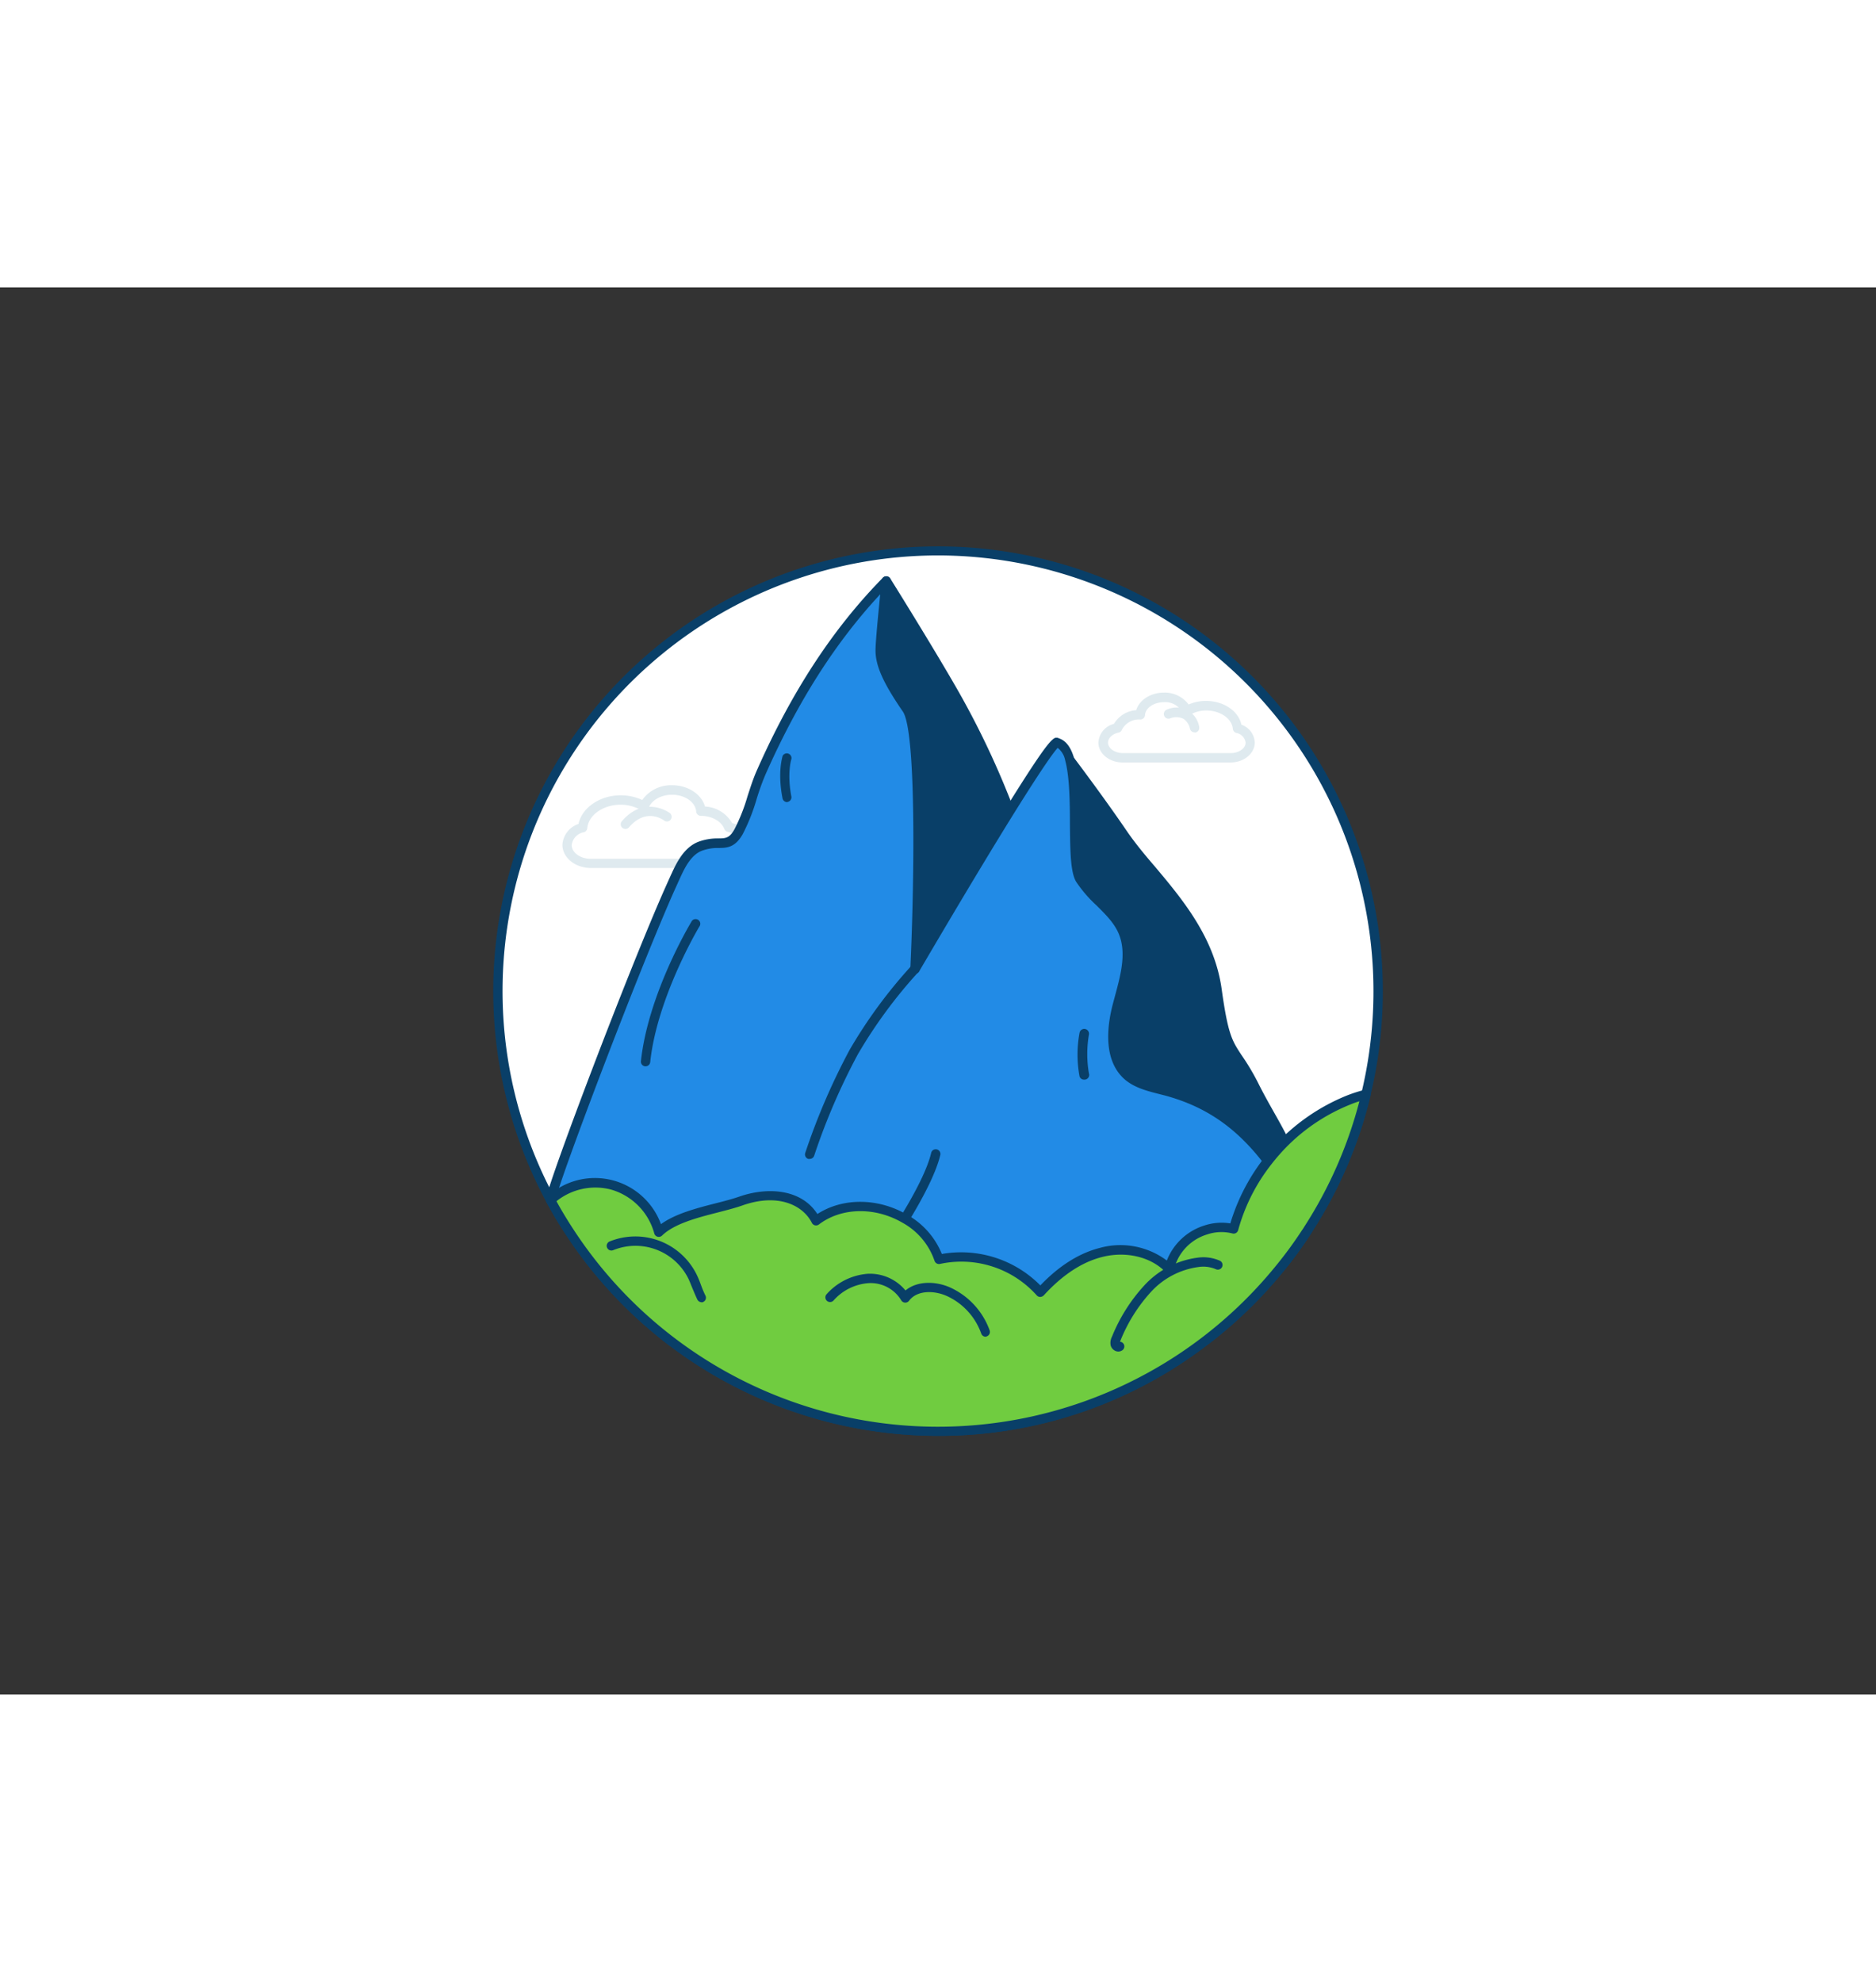 <svg xmlns="http://www.w3.org/2000/svg" viewBox="0 0 400 300" data-imageid="ecology-a" imageName="Mountain" class="illustrations_image" style="width: 284px;"><rect x="0" y="0" width="400" height="300" fill="#333333" stroke="none"/><g id="_389_mountain_outline" data-name="#389_mountain_outline"><path d="M293.85,150a93.51,93.51,0,0,1-14.93,50.79c-.13.22-.28.45-.43.67h0A89.1,89.1,0,0,1,273,209a93.86,93.86,0,0,1-151.39-7.34q-2.28-3.44-4.23-7.06A93.85,93.85,0,1,1,293.85,150Z" fill="#fff"/><path d="M200,244.85a94.88,94.88,0,0,1-79.21-42.68c-1.54-2.32-3-4.72-4.28-7.14a94.84,94.84,0,1,1,175.7-22.75,93.66,93.66,0,0,1-12.45,29.05c-.12.21-.28.46-.44.69l0,0a90.66,90.66,0,0,1-5.49,7.52,95.31,95.31,0,0,1-15.89,15.53A93.88,93.88,0,0,1,200,244.85Zm0-187.7a92.87,92.87,0,0,0-81.73,136.93c1.27,2.37,2.68,4.72,4.18,7a92.83,92.83,0,0,0,149.78,7.26,86.43,86.43,0,0,0,5.41-7.41l.06-.07c.12-.19.25-.38.36-.57a91.86,91.86,0,0,0,12.21-28.47A92.92,92.92,0,0,0,200,57.15Zm78.49,144.31h0Z" fill="#093f68"/><path d="M154,123.79H126c-3.35,0-6.08-2.21-6.08-4.94a5,5,0,0,1,3.43-4.45c.73-3.47,4.55-6.11,9-6.11a10.84,10.84,0,0,1,4.59,1,7.53,7.53,0,0,1,6.37-3.15c3.4,0,6.29,1.94,7,4.54a7.07,7.07,0,0,1,5.8,3.55,5.1,5.1,0,0,1,4,4.63C160.09,121.58,157.37,123.79,154,123.79Zm-21.64-13.5c-3.74,0-6.87,2.18-7.14,5a1,1,0,0,1-.72.87,3.17,3.17,0,0,0-2.6,2.73c0,1.62,1.83,2.94,4.08,2.94h28c2.25,0,4.08-1.32,4.08-2.94,0-1.28-1.19-2.43-2.9-2.81a1,1,0,0,1-.72-.62c-.63-1.64-2.67-2.79-5-2.79a1,1,0,0,1-1-.92c-.15-2-2.41-3.58-5.15-3.58-2.34,0-4.4,1.17-5,2.85a1,1,0,0,1-.61.6,1,1,0,0,1-.85-.08A8.67,8.67,0,0,0,132.37,110.29Z" fill="#dfeaef"/><path d="M133.35,115.47a1,1,0,0,1-.76-1.65c4.89-5.69,10.17-1.79,10.22-1.75a1,1,0,0,1-1.2,1.6c-.39-.29-3.92-2.72-7.5,1.45A1,1,0,0,1,133.35,115.47Z" fill="#dfeaef"/><path d="M278.56,199.38c0,.68,0,1.37-.07,2.08h0A89.1,89.1,0,0,1,273,209c-3.79-.59-9.46-3.67-15.95-8-19.16-12.77-45.43-36.37-51.17-38.81a91,91,0,0,1-16.57-10c-12.3-9.21-25.34-23.32-20.4-38,7.51-22.29,19.55-50.41,20-51.57h0v0S198,77,203.41,86.43a180.25,180.25,0,0,1,11.86,25.18,41.57,41.57,0,0,1,2.11,7.5c1.13,7.44,8-22.09,8-22.09s1.05,1.36,2.69,3.55c2.83,3.76,7.43,10,11.43,15.84,6.31,9.24,18,18.7,20.06,33.35s3.16,10.82,8.12,20.74c1.87,3.73,4.24,7.52,6.29,11.63C276.5,187.23,278.57,192.82,278.56,199.38Z" fill="#093f68"/><path d="M273,210h-.15c-3.62-.56-9-3.23-16.35-8.15-10.1-6.73-22.33-16.58-32.15-24.5-8.73-7-16.26-13.12-18.86-14.22a91.89,91.89,0,0,1-16.78-10.14c-23.57-17.65-23.12-32.08-20.75-39.11,6.71-19.91,17-44.37,20-51.39l.11-.25a.2.2,0,0,1,0-.08,1,1,0,0,1,.63-.53,1,1,0,0,1,1.12.43c.09.14,9.09,14.54,14.45,23.92a181.57,181.57,0,0,1,11.93,25.34,45.64,45.64,0,0,1,2,7c1.48-3.29,4.09-12.75,6.12-21.5a1,1,0,0,1,.76-.75,1,1,0,0,1,1,.37s1.06,1.36,2.7,3.56c2.48,3.3,7.27,9.74,11.46,15.88,1.68,2.46,3.76,5,6,7.59,6,7.14,12.73,15.22,14.25,26.18,1.35,9.73,2.25,11,4.21,14a50.18,50.18,0,0,1,3.81,6.47c.9,1.78,1.89,3.56,2.95,5.44s2.27,4,3.34,6.19c2.21,4.4,4.74,10.38,4.73,17.7h0c0,.75,0,1.45-.07,2.15a1.06,1.06,0,0,1-.21.54,90.66,90.66,0,0,1-5.49,7.52A1,1,0,0,1,273,210ZM189.15,64.7c-3.59,8.49-13,31.14-19.28,49.77-5.12,15.19,10.37,29.62,20,36.87a88.91,88.91,0,0,0,16.36,9.9c2.85,1.21,10.13,7.08,19.34,14.5,9.79,7.89,22,17.72,32,24.4,6.65,4.43,11.69,7,15,7.73,1.75-2.19,3.39-4.45,4.9-6.74,0-.57.05-1.14.05-1.75h0c0-6.9-2.41-12.6-4.51-16.8-1.05-2.11-2.2-4.14-3.3-6.11s-2.08-3.7-3-5.52a50.59,50.59,0,0,0-3.68-6.25c-2.08-3.07-3.13-4.61-4.54-14.8-1.44-10.39-8-18.25-13.81-25.18-2.23-2.67-4.35-5.2-6.09-7.75-4.16-6.1-8.93-12.51-11.4-15.8l-1.4-1.86c-5.23,22.11-7.1,22-7.93,22-1.21,0-1.44-1.55-1.52-2a41,41,0,0,0-2.06-7.31,178.61,178.61,0,0,0-11.79-25C198.27,79.44,191.66,68.74,189.15,64.7Zm89.34,136.76h0Z" fill="#093f68"/><path d="M278.92,200v.76c-.13.22-.28.45-.43.67h0A89.1,89.1,0,0,1,273,209a94.08,94.08,0,0,1-15.72,15.37c-29.82,3.92-83.37,4-114.24.26-8.37-6.39-19.86-21.22-25.66-30,.48-3.52,17.59-48.68,25.39-66.24l1.32-2.92c1.17-2.55,2.62-5.31,5.24-6.29,4-1.5,6,.73,8.16-3.13s3-8.57,4.75-12.52c6.62-15,15.22-29.18,26.71-40.88h0c-.07.71-1.34,12-1.34,14.84s1.58,6.54,5.64,12.4,1.78,55.51,1.78,55.51,11.4-19.49,20.22-33.71c5.15-8.27,9.42-14.76,10.08-14.59,1.29.32,2.14,1.64,2.69,3.55,2,7,.11,22.13,2.29,25.61,2.53,4,7.17,6.62,9.07,11,2.15,4.95.2,10.59-1.16,15.8s-1.77,11.64,2.34,15.13c2.27,1.93,5.38,2.44,8.26,3.23,9.75,2.69,16.2,8,21.47,14.87a103.06,103.06,0,0,1,8.25,13.17Z" fill="#228be6" class="target-color"/><path d="M199.1,228.34c-20.48,0-41-.91-56.17-2.76a1,1,0,0,1-.49-.2c-8.72-6.66-20.51-22.1-25.89-30.27a1,1,0,0,1-.15-.69c.51-3.74,17.58-48.75,25.47-66.51L143,125.4l.19-.41c1.24-2.72,2.82-5.7,5.8-6.82a11.84,11.84,0,0,1,4.11-.69c1.69,0,2.46-.07,3.53-2a39,39,0,0,0,2.76-7c.59-1.82,1.19-3.7,1.94-5.4,7.43-16.83,16.23-30.3,26.92-41.18a1,1,0,0,1,1.14-.21,1,1,0,0,1,.57,1l-.08.83c-.83,7.64-1.25,12.32-1.25,13.91,0,2.77,1.63,6.3,5.46,11.83,3.57,5.17,2.6,39.67,2.12,52.12,3.69-6.25,11.69-19.77,18.21-30.28,9.61-15.44,10.2-15.28,11.18-15,1.55.39,2.7,1.82,3.4,4.24,1,3.58,1.08,8.91,1.13,14.07,0,4.8.08,9.75,1.05,11.29a26,26,0,0,0,4,4.6c2,1.92,4,3.91,5.13,6.53,2.05,4.74.68,9.83-.66,14.76-.15.57-.31,1.13-.45,1.69-1.21,4.63-1.84,10.84,2,14.12,1.7,1.45,4,2,6.36,2.63l1.51.4c9,2.47,16,7.3,22,15.22a105.06,105.06,0,0,1,8.34,13.3c.11.2.23.43.36.65a1,1,0,0,1,.12.48v.76a1,1,0,0,1-.14.51c-.14.24-.3.49-.46.72l0,0a90.66,90.66,0,0,1-5.49,7.52,95.31,95.31,0,0,1-15.89,15.53.93.93,0,0,1-.48.2C242.13,227.33,220.62,228.34,199.1,228.34Zm-55.66-4.71c31,3.72,83.78,3.6,113.45-.26a92.89,92.89,0,0,0,15.34-15,86.43,86.43,0,0,0,5.41-7.41l.06-.07.22-.34v-.22l-.23-.42a104.25,104.25,0,0,0-8.17-13.05c-5.86-7.66-12.32-12.14-20.95-14.52l-1.48-.38c-2.51-.64-5.1-1.3-7.16-3-4.64-3.94-4-11-2.66-16.14.15-.57.31-1.14.46-1.72,1.24-4.59,2.53-9.34.75-13.43-1-2.27-2.78-4-4.69-5.91a27.72,27.72,0,0,1-4.31-5c-1.26-2-1.3-6.79-1.35-12.33,0-4.79-.1-10.22-1-13.53a4.42,4.42,0,0,0-1.61-2.72c-.71.75-2.85,3.57-9.35,14-8.71,14-20.09,33.49-20.21,33.69a1,1,0,0,1-1.14.45,1,1,0,0,1-.72-1c.91-19.82,1.23-50.8-1.6-54.89-4.13-6-5.82-9.72-5.82-13,0-2,.63-8.25,1-12-9.62,10.34-17.65,23-24.49,38.48a52.64,52.64,0,0,0-1.87,5.21,41.32,41.32,0,0,1-2.93,7.4c-1.62,2.9-3.37,3-5.21,3a9.78,9.78,0,0,0-3.47.57c-2.27.84-3.61,3.42-4.68,5.77l-.19.41c-.37.83-.75,1.66-1.13,2.5-8,18.08-24,60.44-25.24,65.62C123.81,202.42,135.05,217.12,143.44,223.63ZM225.11,98h0Z" fill="#093f68"/><path d="M172.64,185.81a1,1,0,0,1-.3,0,1,1,0,0,1-.65-1.26,140.41,140.41,0,0,1,9.47-22,104.1,104.1,0,0,1,13.16-17.9,1,1,0,1,1,1.45,1.37,102.78,102.78,0,0,0-12.86,17.49,136.83,136.83,0,0,0-9.31,21.62A1,1,0,0,1,172.64,185.81Z" fill="#093f68"/><path d="M137.65,166.07h-.11a1,1,0,0,1-.88-1.1c1.52-14.22,10.35-29.05,10.73-29.67a1,1,0,1,1,1.71,1c-.09.14-9,15.08-10.46,28.86A1,1,0,0,1,137.65,166.07Z" fill="#093f68"/><path d="M167.85,109.74a1,1,0,0,1-1-.8c-1.11-5.62,0-8.85,0-9a1,1,0,0,1,1.88.66s-.95,2.92,0,7.93a1,1,0,0,1-.79,1.17A.62.62,0,0,1,167.85,109.74Z" fill="#093f68"/><path d="M231.13,168.91a1,1,0,0,1-.95-.68,25.42,25.42,0,0,1,0-9.31,1,1,0,0,1,2,.39,24.43,24.43,0,0,0,0,8.28,1,1,0,0,1-.63,1.27A1.19,1.19,0,0,1,231.13,168.91Z" fill="#093f68"/><path d="M190.9,202.72a1,1,0,0,1-.56-.17,1,1,0,0,1-.27-1.39c.07-.1,7-10.41,8.46-16.58a1,1,0,1,1,1.94.47c-1.57,6.52-8.45,16.79-8.74,17.23A1,1,0,0,1,190.9,202.72Z" fill="#093f68"/><path d="M291.24,172a93,93,0,0,1-12.32,28.75c-.13.22-.28.45-.43.67h0A89.1,89.1,0,0,1,273,209a93.86,93.86,0,0,1-151.39-7.34q-2.28-3.44-4.23-7.06a14.32,14.32,0,0,1,13-3.19,14.32,14.32,0,0,1,10,10.07c4-3.86,12.36-4.83,17.5-6.64,5.53-2,13-1.85,16,4.21,5.39-4.12,13.16-3.82,18.95-.44a15.65,15.65,0,0,1,7.26,8.67,22.52,22.52,0,0,1,21.6,7c3.53-3.88,7.87-7.21,12.95-8.49s10.94-.23,14.55,3.56a11.44,11.44,0,0,1,7.79-8.35,10.45,10.45,0,0,1,5.94-.22,40.54,40.54,0,0,1,7.31-14.54,40.08,40.08,0,0,1,3.63-4.08,40.6,40.6,0,0,1,13.51-8.87A29.36,29.36,0,0,1,291.24,172Z" fill="#70cc40"/><path d="M200,244.85a94.88,94.88,0,0,1-79.21-42.68c-1.54-2.32-3-4.72-4.28-7.14a1,1,0,0,1,.21-1.21,15,15,0,0,1,24.21,5.9c3.07-2.23,7.56-3.39,11.57-4.42,1.87-.47,3.63-.93,5.1-1.44,6-2.1,13.22-1.69,16.68,3.7,5.39-3.5,12.92-3.48,19.13.15a16.8,16.8,0,0,1,7.41,8.37,23.76,23.76,0,0,1,21,6.7c4-4.19,8.28-6.88,12.7-8a16.51,16.51,0,0,1,14.27,2.7,12.64,12.64,0,0,1,8-7.47,11.73,11.73,0,0,1,5.54-.45,42.62,42.62,0,0,1,24.79-27.24,30.32,30.32,0,0,1,3.93-1.26,1,1,0,0,1,1.2,1.2,93.61,93.61,0,0,1-12.45,29.06c-.12.21-.28.46-.44.69l0,0a90.66,90.66,0,0,1-5.49,7.52,95.31,95.31,0,0,1-15.89,15.53A93.88,93.88,0,0,1,200,244.85Zm-81.34-50c1.16,2.12,2.44,4.22,3.79,6.27a92.83,92.83,0,0,0,149.78,7.26,86.43,86.43,0,0,0,5.41-7.41l.06-.07c.12-.19.25-.38.36-.57a92.1,92.1,0,0,0,11.79-26.81q-1,.3-2,.72a39.94,39.94,0,0,0-13.17,8.65,41.75,41.75,0,0,0-3.54,4A39.65,39.65,0,0,0,264,201a1.06,1.06,0,0,1-.47.61,1,1,0,0,1-.76.09,9.5,9.5,0,0,0-5.37.21,10.39,10.39,0,0,0-7.12,7.59,1,1,0,0,1-.7.77,1,1,0,0,1-1-.27c-3.13-3.29-8.46-4.58-13.57-3.28-4.31,1.08-8.5,3.84-12.46,8.19a1.19,1.19,0,0,1-.75.33,1,1,0,0,1-.75-.34,21.56,21.56,0,0,0-20.62-6.7,1,1,0,0,1-1.17-.67,14.7,14.7,0,0,0-6.81-8.1c-5.89-3.44-13.06-3.29-17.84.36a1,1,0,0,1-.83.18,1,1,0,0,1-.67-.52c-1.9-3.78-7.21-6.4-14.81-3.72-1.55.55-3.35,1-5.26,1.5-4.34,1.11-9.26,2.38-11.87,4.92a1,1,0,0,1-1.67-.47,13.38,13.38,0,0,0-9.28-9.35,13.28,13.28,0,0,0-11.52,2.46Z" fill="#093f68"/><path d="M210.17,223.72a1,1,0,0,1-.95-.67,13.94,13.94,0,0,0-7.31-8c-2.73-1.23-6.38-1.28-8.08,1a1,1,0,0,1-.87.4,1,1,0,0,1-.81-.51,7.6,7.6,0,0,0-7-3.64,11,11,0,0,0-7.47,3.75,1,1,0,0,1-1.47-1.35,13.06,13.06,0,0,1,8.86-4.4,9.83,9.83,0,0,1,8,3.56c2.5-2.11,6.52-2,9.56-.62a16,16,0,0,1,8.38,9.12,1,1,0,0,1-.61,1.28A1.26,1.26,0,0,1,210.17,223.72Z" fill="#093f68"/><path d="M238.47,226.88a1.54,1.54,0,0,1-.59-.11,1.79,1.79,0,0,1-1.07-1.23,2.85,2.85,0,0,1,.29-1.84,36.11,36.11,0,0,1,6.82-10.84,18.71,18.71,0,0,1,11.48-6,8.67,8.67,0,0,1,4.68.65,1,1,0,1,1-.87,1.8,6.83,6.83,0,0,0-3.61-.46,16.76,16.76,0,0,0-10.24,5.37,34.25,34.25,0,0,0-6.43,10.26l-.12.31a1,1,0,0,1,.46,1.84A1.52,1.52,0,0,1,238.47,226.88Z" fill="#093f68"/><path d="M149.59,216.36a1,1,0,0,1-.9-.56c-.37-.76-.68-1.54-1-2.29s-.6-1.53-.95-2.24a12.59,12.59,0,0,0-16-6,1,1,0,0,1-.75-1.86,14.58,14.58,0,0,1,18.52,7c.4.8.71,1.62,1,2.41s.57,1.46.91,2.14a1,1,0,0,1-.9,1.44Z" fill="#093f68"/><path d="M262.37,101.29h-23c-2.85,0-5.17-1.9-5.17-4.23a4.36,4.36,0,0,1,3.32-4,6,6,0,0,1,4.74-2.92c.66-2.16,3.06-3.74,5.88-3.74a6.33,6.33,0,0,1,5.3,2.53,9.1,9.1,0,0,1,3.7-.76c3.78,0,6.91,2.13,7.56,5.07a4.23,4.23,0,0,1,2.84,3.78C267.54,99.39,265.22,101.29,262.37,101.29ZM248.14,88.44c-2.12,0-3.93,1.24-4,2.77a1,1,0,0,1-1,.92,4.08,4.08,0,0,0-3.92,2.17,1,1,0,0,1-.72.62c-1.33.29-2.25,1.17-2.25,2.14,0,1.21,1.45,2.23,3.17,2.23h23c1.72,0,3.17-1,3.17-2.23a2.43,2.43,0,0,0-2-2.07,1,1,0,0,1-.72-.87c-.2-2.2-2.7-3.91-5.67-3.91a6.91,6.91,0,0,0-3.61,1,1,1,0,0,1-.86.09,1,1,0,0,1-.6-.61A4.06,4.06,0,0,0,248.14,88.44ZM238.23,94h0Z" fill="#dfeaef"/><path d="M254.71,94.86a1,1,0,0,1-1-.82A3.35,3.35,0,0,0,252.37,92a3.52,3.52,0,0,0-2.92-.09,1,1,0,0,1-1.25-.65,1,1,0,0,1,.66-1.26,4.9,4.9,0,0,1,6.84,3.75,1,1,0,0,1-.82,1.15Z" fill="#dfeaef"/></g></svg>
